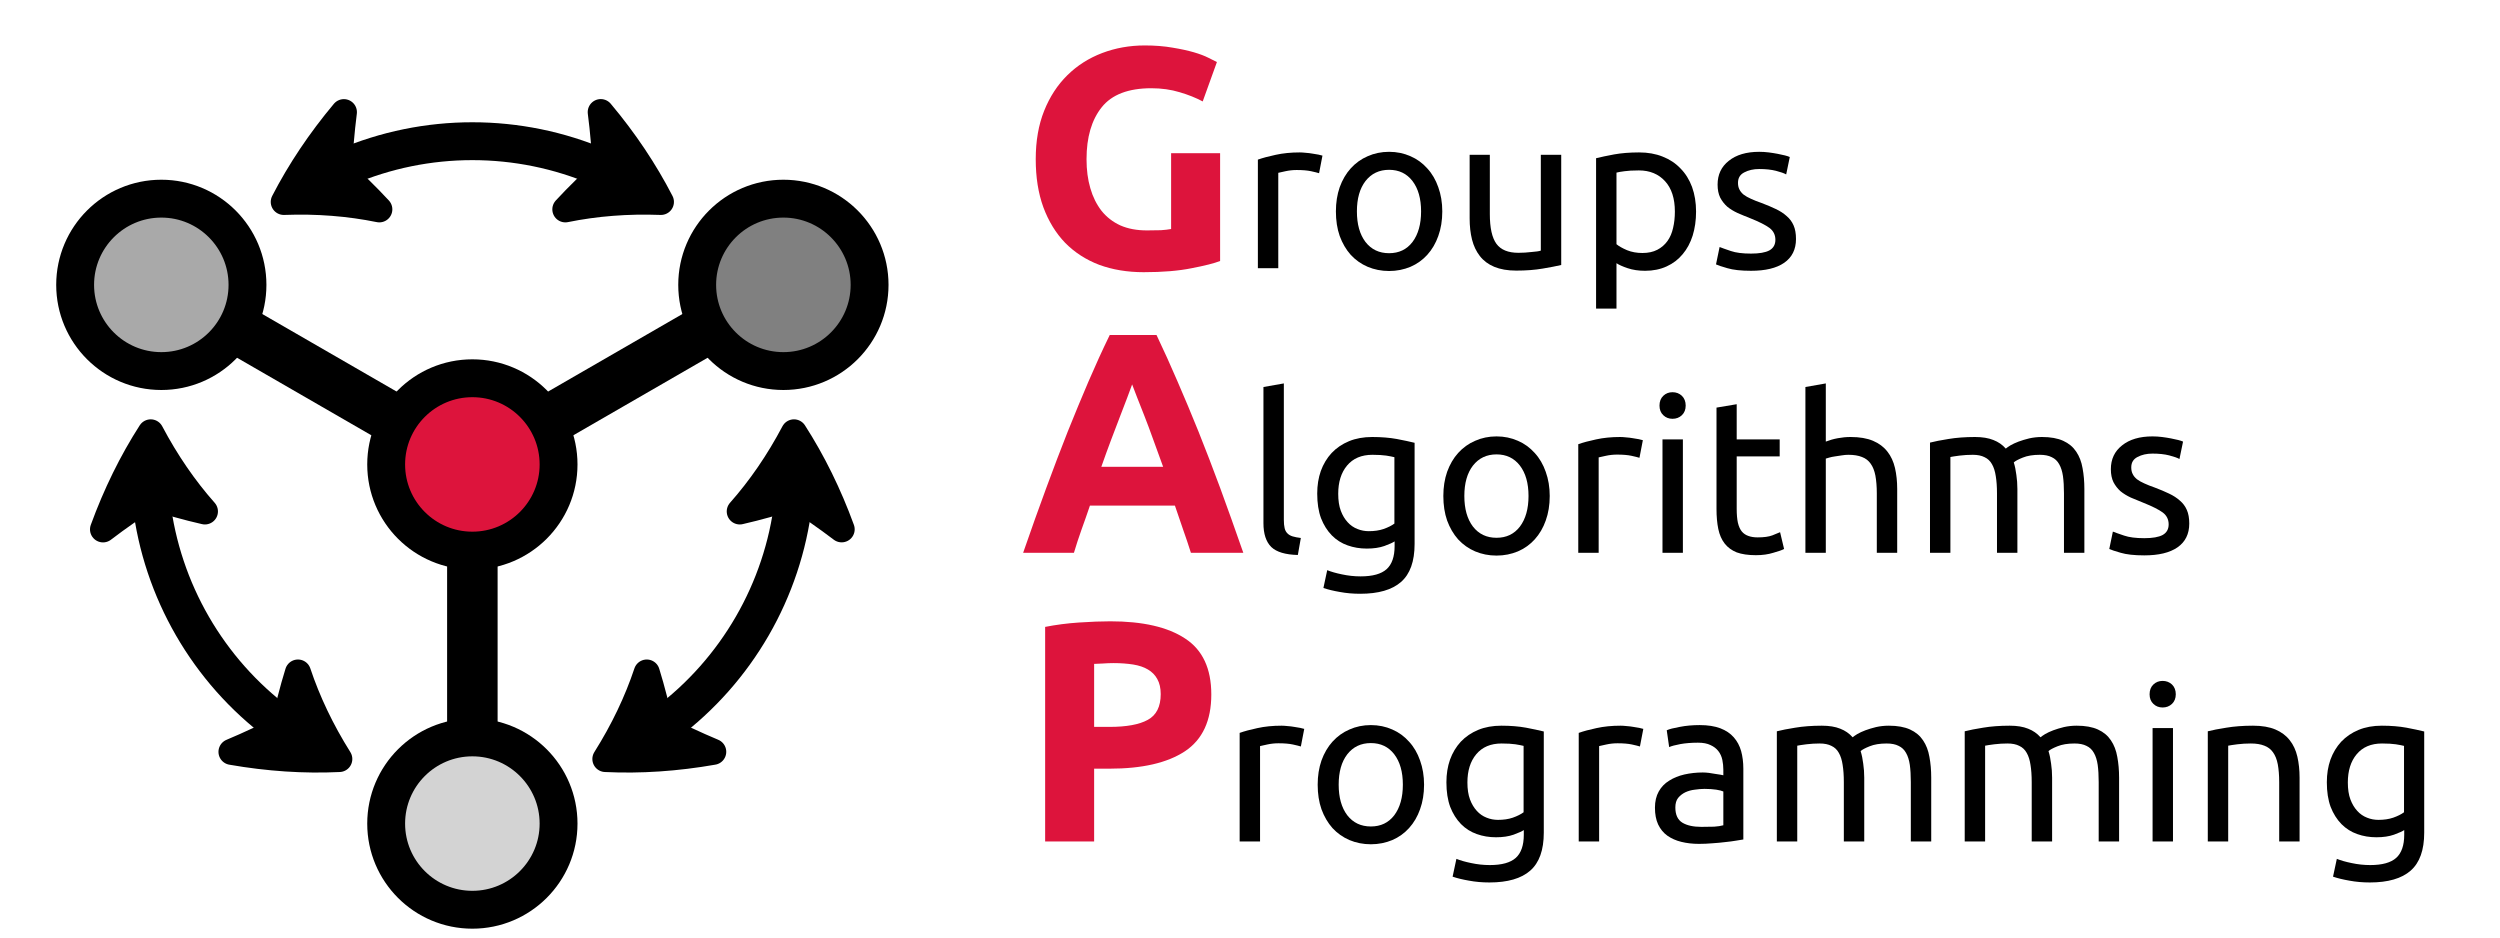 <?xml version="1.0" encoding="UTF-8"?>
<svg xmlns="http://www.w3.org/2000/svg" xmlns:xlink="http://www.w3.org/1999/xlink" width="195.349pt" height="73.288pt" viewBox="0 0 195.349 73.288">
<defs>
<g>
<g id="glyph-0-0">
<path d="M 10.266 -14.062 C 8.473 -14.062 7.18 -13.566 6.391 -12.578 C 5.598 -11.586 5.203 -10.234 5.203 -8.516 C 5.203 -7.68 5.301 -6.926 5.5 -6.25 C 5.695 -5.57 5.988 -4.984 6.375 -4.484 C 6.77 -3.992 7.258 -3.613 7.844 -3.344 C 8.438 -3.082 9.129 -2.953 9.922 -2.953 C 10.348 -2.953 10.711 -2.957 11.016 -2.969 C 11.316 -2.988 11.582 -3.02 11.812 -3.062 L 11.812 -8.984 L 15.641 -8.984 L 15.641 -0.562 C 15.18 -0.383 14.441 -0.195 13.422 0 C 12.41 0.207 11.16 0.312 9.672 0.312 C 8.391 0.312 7.227 0.117 6.188 -0.266 C 5.156 -0.66 4.27 -1.234 3.531 -1.984 C 2.801 -2.742 2.234 -3.672 1.828 -4.766 C 1.43 -5.859 1.234 -7.109 1.234 -8.516 C 1.234 -9.941 1.453 -11.203 1.891 -12.297 C 2.328 -13.391 2.93 -14.316 3.703 -15.078 C 4.473 -15.836 5.379 -16.414 6.422 -16.812 C 7.461 -17.207 8.57 -17.406 9.75 -17.406 C 10.551 -17.406 11.273 -17.348 11.922 -17.234 C 12.566 -17.129 13.117 -17.008 13.578 -16.875 C 14.047 -16.738 14.43 -16.594 14.734 -16.438 C 15.035 -16.289 15.254 -16.18 15.391 -16.109 L 14.281 -13.031 C 13.758 -13.312 13.16 -13.551 12.484 -13.75 C 11.805 -13.957 11.066 -14.062 10.266 -14.062 Z M 10.266 -14.062 "/>
</g>
<g id="glyph-0-1">
<path d="M 13.359 0 C 13.172 -0.594 12.969 -1.195 12.75 -1.812 C 12.531 -2.438 12.316 -3.062 12.109 -3.688 L 5.469 -3.688 C 5.258 -3.062 5.039 -2.438 4.812 -1.812 C 4.594 -1.195 4.395 -0.594 4.219 0 L 0.25 0 C 0.883 -1.832 1.488 -3.523 2.062 -5.078 C 2.633 -6.629 3.191 -8.094 3.734 -9.469 C 4.285 -10.844 4.828 -12.148 5.359 -13.391 C 5.891 -14.629 6.441 -15.836 7.016 -17.016 L 10.672 -17.016 C 11.234 -15.836 11.781 -14.629 12.312 -13.391 C 12.852 -12.148 13.398 -10.844 13.953 -9.469 C 14.504 -8.094 15.066 -6.629 15.641 -5.078 C 16.211 -3.523 16.816 -1.832 17.453 0 Z M 8.766 -13.156 C 8.68 -12.906 8.555 -12.566 8.391 -12.141 C 8.234 -11.723 8.047 -11.234 7.828 -10.672 C 7.617 -10.117 7.383 -9.504 7.125 -8.828 C 6.875 -8.16 6.617 -7.457 6.359 -6.719 L 11.188 -6.719 C 10.926 -7.457 10.672 -8.16 10.422 -8.828 C 10.18 -9.504 9.953 -10.117 9.734 -10.672 C 9.516 -11.234 9.32 -11.723 9.156 -12.141 C 8.988 -12.566 8.859 -12.906 8.766 -13.156 Z M 8.766 -13.156 "/>
</g>
<g id="glyph-0-2">
<path d="M 7.062 -17.203 C 9.602 -17.203 11.551 -16.754 12.906 -15.859 C 14.27 -14.973 14.953 -13.516 14.953 -11.484 C 14.953 -9.441 14.266 -7.961 12.891 -7.047 C 11.516 -6.141 9.551 -5.688 7 -5.688 L 5.797 -5.688 L 5.797 0 L 1.969 0 L 1.969 -16.766 C 2.801 -16.93 3.68 -17.047 4.609 -17.109 C 5.547 -17.172 6.363 -17.203 7.062 -17.203 Z M 7.312 -13.938 C 7.031 -13.938 6.754 -13.926 6.484 -13.906 C 6.223 -13.895 5.992 -13.883 5.797 -13.875 L 5.797 -8.953 L 7 -8.953 C 8.32 -8.953 9.316 -9.133 9.984 -9.5 C 10.66 -9.863 11 -10.535 11 -11.516 C 11 -11.984 10.91 -12.375 10.734 -12.688 C 10.566 -13 10.32 -13.25 10 -13.438 C 9.688 -13.625 9.301 -13.754 8.844 -13.828 C 8.383 -13.898 7.875 -13.938 7.312 -13.938 Z M 7.312 -13.938 "/>
</g>
<g id="glyph-1-0">
<path d="M 4.641 -9.047 C 4.773 -9.047 4.93 -9.035 5.109 -9.016 C 5.285 -9.004 5.457 -8.984 5.625 -8.953 C 5.789 -8.93 5.945 -8.906 6.094 -8.875 C 6.238 -8.844 6.344 -8.816 6.406 -8.797 L 6.141 -7.422 C 6.016 -7.461 5.805 -7.516 5.516 -7.578 C 5.223 -7.641 4.848 -7.672 4.391 -7.672 C 4.098 -7.672 3.805 -7.641 3.516 -7.578 C 3.223 -7.516 3.035 -7.473 2.953 -7.453 L 2.953 0 L 1.359 0 L 1.359 -8.484 C 1.734 -8.617 2.195 -8.742 2.75 -8.859 C 3.312 -8.984 3.941 -9.047 4.641 -9.047 Z M 4.641 -9.047 "/>
</g>
<g id="glyph-1-1">
<path d="M 9.188 -4.438 C 9.188 -3.727 9.082 -3.086 8.875 -2.516 C 8.676 -1.953 8.391 -1.461 8.016 -1.047 C 7.648 -0.641 7.211 -0.328 6.703 -0.109 C 6.191 0.105 5.633 0.219 5.031 0.219 C 4.426 0.219 3.867 0.105 3.359 -0.109 C 2.848 -0.328 2.406 -0.641 2.031 -1.047 C 1.664 -1.461 1.379 -1.953 1.172 -2.516 C 0.973 -3.086 0.875 -3.727 0.875 -4.438 C 0.875 -5.125 0.973 -5.754 1.172 -6.328 C 1.379 -6.898 1.664 -7.391 2.031 -7.797 C 2.406 -8.211 2.848 -8.531 3.359 -8.75 C 3.867 -8.977 4.426 -9.094 5.031 -9.094 C 5.633 -9.094 6.191 -8.977 6.703 -8.75 C 7.211 -8.531 7.648 -8.211 8.016 -7.797 C 8.391 -7.391 8.676 -6.898 8.875 -6.328 C 9.082 -5.754 9.188 -5.125 9.188 -4.438 Z M 7.531 -4.438 C 7.531 -5.438 7.305 -6.227 6.859 -6.812 C 6.41 -7.395 5.801 -7.688 5.031 -7.688 C 4.258 -7.688 3.645 -7.395 3.188 -6.812 C 2.738 -6.227 2.516 -5.438 2.516 -4.438 C 2.516 -3.438 2.738 -2.641 3.188 -2.047 C 3.645 -1.461 4.258 -1.172 5.031 -1.172 C 5.801 -1.172 6.41 -1.461 6.859 -2.047 C 7.305 -2.641 7.531 -3.438 7.531 -4.438 Z M 7.531 -4.438 "/>
</g>
<g id="glyph-1-2">
<path d="M 8.422 -0.25 C 8.055 -0.164 7.57 -0.07 6.969 0.031 C 6.375 0.133 5.688 0.188 4.906 0.188 C 4.227 0.188 3.656 0.086 3.188 -0.109 C 2.719 -0.305 2.344 -0.586 2.062 -0.953 C 1.781 -1.316 1.578 -1.742 1.453 -2.234 C 1.328 -2.734 1.266 -3.285 1.266 -3.891 L 1.266 -8.859 L 2.844 -8.859 L 2.844 -4.234 C 2.844 -3.148 3.016 -2.375 3.359 -1.906 C 3.703 -1.438 4.273 -1.203 5.078 -1.203 C 5.242 -1.203 5.414 -1.207 5.594 -1.219 C 5.781 -1.238 5.953 -1.254 6.109 -1.266 C 6.273 -1.285 6.422 -1.301 6.547 -1.312 C 6.68 -1.332 6.773 -1.352 6.828 -1.375 L 6.828 -8.859 L 8.422 -8.859 Z M 8.422 -0.25 "/>
</g>
<g id="glyph-1-3">
<path d="M 7.516 -4.422 C 7.516 -5.453 7.258 -6.242 6.75 -6.797 C 6.238 -7.359 5.555 -7.641 4.703 -7.641 C 4.223 -7.641 3.848 -7.617 3.578 -7.578 C 3.316 -7.547 3.109 -7.508 2.953 -7.469 L 2.953 -1.875 C 3.141 -1.719 3.414 -1.562 3.781 -1.406 C 4.145 -1.258 4.547 -1.188 4.984 -1.188 C 5.43 -1.188 5.816 -1.27 6.141 -1.438 C 6.461 -1.602 6.727 -1.832 6.938 -2.125 C 7.145 -2.414 7.289 -2.754 7.375 -3.141 C 7.469 -3.535 7.516 -3.961 7.516 -4.422 Z M 9.172 -4.422 C 9.172 -3.742 9.082 -3.117 8.906 -2.547 C 8.727 -1.984 8.469 -1.5 8.125 -1.094 C 7.789 -0.688 7.375 -0.367 6.875 -0.141 C 6.383 0.086 5.82 0.203 5.188 0.203 C 4.676 0.203 4.223 0.133 3.828 0 C 3.43 -0.133 3.141 -0.266 2.953 -0.391 L 2.953 3.156 L 1.359 3.156 L 1.359 -8.594 C 1.734 -8.688 2.203 -8.785 2.766 -8.891 C 3.328 -8.992 3.977 -9.047 4.719 -9.047 C 5.406 -9.047 6.02 -8.938 6.562 -8.719 C 7.102 -8.508 7.566 -8.203 7.953 -7.797 C 8.348 -7.398 8.648 -6.914 8.859 -6.344 C 9.066 -5.77 9.172 -5.129 9.172 -4.422 Z M 9.172 -4.422 "/>
</g>
<g id="glyph-1-4">
<path d="M 3.422 -1.141 C 4.066 -1.141 4.547 -1.223 4.859 -1.391 C 5.172 -1.566 5.328 -1.844 5.328 -2.219 C 5.328 -2.602 5.176 -2.91 4.875 -3.141 C 4.57 -3.367 4.066 -3.625 3.359 -3.906 C 3.016 -4.039 2.688 -4.176 2.375 -4.312 C 2.062 -4.457 1.789 -4.625 1.562 -4.812 C 1.344 -5.008 1.16 -5.242 1.016 -5.516 C 0.879 -5.797 0.812 -6.133 0.812 -6.531 C 0.812 -7.312 1.102 -7.93 1.688 -8.391 C 2.27 -8.859 3.062 -9.094 4.062 -9.094 C 4.312 -9.094 4.562 -9.078 4.812 -9.047 C 5.062 -9.016 5.289 -8.977 5.5 -8.938 C 5.719 -8.895 5.91 -8.852 6.078 -8.812 C 6.242 -8.77 6.367 -8.727 6.453 -8.688 L 6.172 -7.328 C 6.004 -7.422 5.738 -7.516 5.375 -7.609 C 5.008 -7.703 4.57 -7.75 4.062 -7.75 C 3.613 -7.75 3.223 -7.66 2.891 -7.484 C 2.566 -7.316 2.406 -7.047 2.406 -6.672 C 2.406 -6.473 2.441 -6.301 2.516 -6.156 C 2.586 -6.008 2.695 -5.875 2.844 -5.75 C 3 -5.633 3.191 -5.523 3.422 -5.422 C 3.648 -5.316 3.926 -5.207 4.25 -5.094 C 4.664 -4.938 5.035 -4.781 5.359 -4.625 C 5.691 -4.469 5.973 -4.285 6.203 -4.078 C 6.441 -3.879 6.625 -3.633 6.75 -3.344 C 6.875 -3.062 6.938 -2.707 6.938 -2.281 C 6.938 -1.469 6.629 -0.848 6.016 -0.422 C 5.41 -0.004 4.547 0.203 3.422 0.203 C 2.641 0.203 2.023 0.133 1.578 0 C 1.141 -0.125 0.844 -0.223 0.688 -0.297 L 0.969 -1.656 C 1.156 -1.582 1.445 -1.477 1.844 -1.344 C 2.238 -1.207 2.766 -1.141 3.422 -1.141 Z M 3.422 -1.141 "/>
</g>
<g id="glyph-1-5">
<path d="M 4.016 0.172 C 3.047 0.148 2.352 -0.055 1.938 -0.453 C 1.531 -0.859 1.328 -1.477 1.328 -2.312 L 1.328 -12.953 L 2.922 -13.234 L 2.922 -2.578 C 2.922 -2.316 2.941 -2.098 2.984 -1.922 C 3.023 -1.754 3.098 -1.617 3.203 -1.516 C 3.305 -1.41 3.441 -1.332 3.609 -1.281 C 3.785 -1.227 4 -1.188 4.25 -1.156 Z M 4.016 0.172 "/>
</g>
<g id="glyph-1-6">
<path d="M 6.922 -0.891 C 6.785 -0.797 6.52 -0.676 6.125 -0.531 C 5.738 -0.395 5.281 -0.328 4.75 -0.328 C 4.219 -0.328 3.719 -0.41 3.25 -0.578 C 2.781 -0.742 2.367 -1.004 2.016 -1.359 C 1.66 -1.723 1.379 -2.172 1.172 -2.703 C 0.973 -3.242 0.875 -3.883 0.875 -4.625 C 0.875 -5.27 0.969 -5.859 1.156 -6.391 C 1.352 -6.93 1.633 -7.398 2 -7.797 C 2.375 -8.191 2.828 -8.5 3.359 -8.719 C 3.891 -8.938 4.492 -9.047 5.172 -9.047 C 5.898 -9.047 6.539 -8.992 7.094 -8.891 C 7.645 -8.785 8.109 -8.688 8.484 -8.594 L 8.484 -0.688 C 8.484 0.676 8.129 1.664 7.422 2.281 C 6.723 2.895 5.66 3.203 4.234 3.203 C 3.672 3.203 3.141 3.156 2.641 3.062 C 2.148 2.977 1.723 2.875 1.359 2.75 L 1.656 1.359 C 1.969 1.484 2.352 1.594 2.812 1.688 C 3.281 1.789 3.766 1.844 4.266 1.844 C 5.203 1.844 5.879 1.656 6.297 1.281 C 6.711 0.906 6.922 0.305 6.922 -0.516 Z M 6.906 -7.469 C 6.75 -7.508 6.535 -7.551 6.266 -7.594 C 5.992 -7.633 5.633 -7.656 5.188 -7.656 C 4.332 -7.656 3.672 -7.375 3.203 -6.812 C 2.742 -6.258 2.516 -5.523 2.516 -4.609 C 2.516 -4.086 2.582 -3.645 2.719 -3.281 C 2.852 -2.926 3.031 -2.629 3.25 -2.391 C 3.469 -2.148 3.723 -1.973 4.016 -1.859 C 4.305 -1.742 4.602 -1.688 4.906 -1.688 C 5.332 -1.688 5.719 -1.742 6.062 -1.859 C 6.414 -1.984 6.695 -2.125 6.906 -2.281 Z M 6.906 -7.469 "/>
</g>
<g id="glyph-1-7">
<path d="M 2.953 0 L 1.359 0 L 1.359 -8.859 L 2.953 -8.859 Z M 2.141 -10.469 C 1.859 -10.469 1.617 -10.562 1.422 -10.75 C 1.223 -10.938 1.125 -11.188 1.125 -11.5 C 1.125 -11.82 1.223 -12.078 1.422 -12.266 C 1.617 -12.453 1.859 -12.547 2.141 -12.547 C 2.43 -12.547 2.676 -12.453 2.875 -12.266 C 3.07 -12.078 3.172 -11.82 3.172 -11.5 C 3.172 -11.188 3.07 -10.938 2.875 -10.75 C 2.676 -10.562 2.43 -10.469 2.141 -10.469 Z M 2.141 -10.469 "/>
</g>
<g id="glyph-1-8">
<path d="M 2.844 -8.859 L 6.203 -8.859 L 6.203 -7.531 L 2.844 -7.531 L 2.844 -3.438 C 2.844 -3 2.875 -2.633 2.938 -2.344 C 3.008 -2.051 3.113 -1.82 3.25 -1.656 C 3.383 -1.5 3.555 -1.383 3.766 -1.312 C 3.973 -1.238 4.211 -1.203 4.484 -1.203 C 4.961 -1.203 5.344 -1.254 5.625 -1.359 C 5.914 -1.473 6.117 -1.555 6.234 -1.609 L 6.547 -0.297 C 6.391 -0.211 6.109 -0.113 5.703 0 C 5.305 0.125 4.852 0.188 4.344 0.188 C 3.738 0.188 3.238 0.113 2.844 -0.031 C 2.457 -0.188 2.145 -0.414 1.906 -0.719 C 1.664 -1.031 1.5 -1.41 1.406 -1.859 C 1.312 -2.316 1.266 -2.836 1.266 -3.422 L 1.266 -11.344 L 2.844 -11.609 Z M 2.844 -8.859 "/>
</g>
<g id="glyph-1-9">
<path d="M 1.359 0 L 1.359 -12.953 L 2.953 -13.234 L 2.953 -8.688 C 3.242 -8.801 3.555 -8.891 3.891 -8.953 C 4.223 -9.016 4.555 -9.047 4.891 -9.047 C 5.598 -9.047 6.18 -8.945 6.641 -8.75 C 7.109 -8.551 7.484 -8.27 7.766 -7.906 C 8.047 -7.551 8.242 -7.125 8.359 -6.625 C 8.473 -6.125 8.531 -5.578 8.531 -4.984 L 8.531 0 L 6.938 0 L 6.938 -4.641 C 6.938 -5.18 6.898 -5.645 6.828 -6.031 C 6.754 -6.414 6.629 -6.727 6.453 -6.969 C 6.285 -7.207 6.062 -7.379 5.781 -7.484 C 5.5 -7.598 5.145 -7.656 4.719 -7.656 C 4.551 -7.656 4.375 -7.641 4.188 -7.609 C 4.008 -7.586 3.836 -7.562 3.672 -7.531 C 3.504 -7.508 3.352 -7.477 3.219 -7.438 C 3.094 -7.406 3.004 -7.379 2.953 -7.359 L 2.953 0 Z M 1.359 0 "/>
</g>
<g id="glyph-1-10">
<path d="M 1.359 -8.609 C 1.723 -8.703 2.203 -8.797 2.797 -8.891 C 3.398 -8.992 4.094 -9.047 4.875 -9.047 C 5.445 -9.047 5.926 -8.969 6.312 -8.812 C 6.695 -8.664 7.02 -8.441 7.281 -8.141 C 7.352 -8.203 7.473 -8.285 7.641 -8.391 C 7.816 -8.492 8.031 -8.594 8.281 -8.688 C 8.531 -8.781 8.805 -8.863 9.109 -8.938 C 9.422 -9.008 9.754 -9.047 10.109 -9.047 C 10.785 -9.047 11.336 -8.945 11.766 -8.75 C 12.203 -8.551 12.539 -8.27 12.781 -7.906 C 13.031 -7.539 13.195 -7.109 13.281 -6.609 C 13.375 -6.109 13.422 -5.566 13.422 -4.984 L 13.422 0 L 11.828 0 L 11.828 -4.641 C 11.828 -5.16 11.801 -5.609 11.75 -5.984 C 11.695 -6.359 11.598 -6.672 11.453 -6.922 C 11.316 -7.172 11.125 -7.352 10.875 -7.469 C 10.633 -7.594 10.32 -7.656 9.938 -7.656 C 9.406 -7.656 8.961 -7.582 8.609 -7.438 C 8.266 -7.301 8.031 -7.176 7.906 -7.062 C 8 -6.758 8.066 -6.43 8.109 -6.078 C 8.16 -5.734 8.188 -5.367 8.188 -4.984 L 8.188 0 L 6.594 0 L 6.594 -4.641 C 6.594 -5.16 6.562 -5.609 6.5 -5.984 C 6.445 -6.359 6.348 -6.672 6.203 -6.922 C 6.066 -7.172 5.875 -7.352 5.625 -7.469 C 5.383 -7.594 5.078 -7.656 4.703 -7.656 C 4.547 -7.656 4.375 -7.648 4.188 -7.641 C 4.008 -7.629 3.836 -7.613 3.672 -7.594 C 3.504 -7.57 3.352 -7.551 3.219 -7.531 C 3.082 -7.508 2.992 -7.492 2.953 -7.484 L 2.953 0 L 1.359 0 Z M 1.359 -8.609 "/>
</g>
<g id="glyph-1-11">
<path d="M 4.359 -1.141 C 4.734 -1.141 5.066 -1.145 5.359 -1.156 C 5.648 -1.176 5.891 -1.211 6.078 -1.266 L 6.078 -3.906 C 5.973 -3.957 5.789 -4.004 5.531 -4.047 C 5.27 -4.086 4.961 -4.109 4.609 -4.109 C 4.367 -4.109 4.113 -4.086 3.844 -4.047 C 3.57 -4.016 3.328 -3.945 3.109 -3.844 C 2.891 -3.738 2.703 -3.594 2.547 -3.406 C 2.398 -3.219 2.328 -2.969 2.328 -2.656 C 2.328 -2.094 2.508 -1.695 2.875 -1.469 C 3.238 -1.25 3.734 -1.141 4.359 -1.141 Z M 4.234 -9.094 C 4.867 -9.094 5.406 -9.008 5.844 -8.844 C 6.281 -8.676 6.629 -8.441 6.891 -8.141 C 7.16 -7.836 7.352 -7.477 7.469 -7.062 C 7.582 -6.645 7.641 -6.188 7.641 -5.688 L 7.641 -0.156 C 7.504 -0.133 7.312 -0.102 7.062 -0.062 C 6.82 -0.02 6.547 0.016 6.234 0.047 C 5.93 0.086 5.598 0.117 5.234 0.141 C 4.879 0.172 4.523 0.188 4.172 0.188 C 3.672 0.188 3.211 0.133 2.797 0.031 C 2.379 -0.07 2.016 -0.234 1.703 -0.453 C 1.398 -0.672 1.16 -0.961 0.984 -1.328 C 0.816 -1.691 0.734 -2.129 0.734 -2.641 C 0.734 -3.129 0.832 -3.551 1.031 -3.906 C 1.227 -4.258 1.5 -4.539 1.844 -4.75 C 2.188 -4.969 2.582 -5.129 3.031 -5.234 C 3.488 -5.336 3.969 -5.391 4.469 -5.391 C 4.625 -5.391 4.785 -5.379 4.953 -5.359 C 5.129 -5.336 5.289 -5.312 5.438 -5.281 C 5.594 -5.258 5.727 -5.238 5.844 -5.219 C 5.957 -5.195 6.035 -5.18 6.078 -5.172 L 6.078 -5.609 C 6.078 -5.867 6.051 -6.125 6 -6.375 C 5.945 -6.633 5.844 -6.863 5.688 -7.062 C 5.539 -7.258 5.336 -7.414 5.078 -7.531 C 4.828 -7.656 4.5 -7.719 4.094 -7.719 C 3.57 -7.719 3.113 -7.68 2.719 -7.609 C 2.32 -7.535 2.031 -7.457 1.844 -7.375 L 1.656 -8.688 C 1.852 -8.781 2.191 -8.867 2.672 -8.953 C 3.148 -9.047 3.672 -9.094 4.234 -9.094 Z M 4.234 -9.094 "/>
</g>
<g id="glyph-1-12">
<path d="M 1.359 -8.609 C 1.723 -8.703 2.207 -8.797 2.812 -8.891 C 3.414 -8.992 4.109 -9.047 4.891 -9.047 C 5.598 -9.047 6.18 -8.945 6.641 -8.75 C 7.109 -8.551 7.484 -8.27 7.766 -7.906 C 8.047 -7.551 8.242 -7.125 8.359 -6.625 C 8.473 -6.125 8.531 -5.578 8.531 -4.984 L 8.531 0 L 6.938 0 L 6.938 -4.641 C 6.938 -5.18 6.898 -5.645 6.828 -6.031 C 6.754 -6.414 6.629 -6.727 6.453 -6.969 C 6.285 -7.207 6.062 -7.379 5.781 -7.484 C 5.5 -7.598 5.145 -7.656 4.719 -7.656 C 4.551 -7.656 4.375 -7.648 4.188 -7.641 C 4.008 -7.629 3.836 -7.613 3.672 -7.594 C 3.504 -7.57 3.352 -7.551 3.219 -7.531 C 3.094 -7.508 3.004 -7.492 2.953 -7.484 L 2.953 0 L 1.359 0 Z M 1.359 -8.609 "/>
</g>
</g>
<clipPath id="clip-0">
<path clip-rule="nonzero" d="M 0.617 0 L 113 0 L 113 72.582 L 0.617 72.582 Z M 0.617 0 "/>
</clipPath>
<clipPath id="clip-1">
<path clip-rule="nonzero" d="M 0.617 0 L 88 0 L 88 72.582 L 0.617 72.582 Z M 0.617 0 "/>
</clipPath>
<clipPath id="clip-2">
<path clip-rule="nonzero" d="M 0.617 0 L 86 0 L 86 72.582 L 0.617 72.582 Z M 0.617 0 "/>
</clipPath>
<clipPath id="clip-3">
<path clip-rule="nonzero" d="M 0.617 0 L 62 0 L 62 71 L 0.617 71 Z M 0.617 0 "/>
</clipPath>
<clipPath id="clip-4">
<path clip-rule="nonzero" d="M 0.617 15 L 86 15 L 86 72.582 L 0.617 72.582 Z M 0.617 15 "/>
</clipPath>
<clipPath id="clip-5">
<path clip-rule="nonzero" d="M 0.617 0 L 89 0 L 89 55 L 0.617 55 Z M 0.617 0 "/>
</clipPath>
<clipPath id="clip-6">
<path clip-rule="nonzero" d="M 0.617 0 L 64 0 L 64 72.582 L 0.617 72.582 Z M 0.617 0 "/>
</clipPath>
<clipPath id="clip-7">
<path clip-rule="nonzero" d="M 10 0 L 104 0 L 104 72.582 L 10 72.582 Z M 10 0 "/>
</clipPath>
</defs>
<g clip-path="url(#clip-0)">
<path fill="none" stroke-width="3.985" stroke-linecap="butt" stroke-linejoin="miter" stroke="rgb(0%, 0%, 0%)" stroke-opacity="1" stroke-miterlimit="10" d="M 4.908 2.834 L 19.639 11.338 " transform="matrix(0.99, 0, 0, -0.99, 36.909, 36.291)"/>
</g>
<g clip-path="url(#clip-1)">
<path fill="none" stroke-width="3.985" stroke-linecap="butt" stroke-linejoin="miter" stroke="rgb(0%, 0%, 0%)" stroke-opacity="1" stroke-miterlimit="10" d="M -4.909 2.834 L -19.641 11.338 " transform="matrix(0.99, 0, 0, -0.99, 36.909, 36.291)"/>
</g>
<path fill="none" stroke-width="3.985" stroke-linecap="butt" stroke-linejoin="miter" stroke="rgb(0%, 0%, 0%)" stroke-opacity="1" stroke-miterlimit="10" d="M 0.001 -5.669 L 0.001 -22.677 " transform="matrix(0.99, 0, 0, -0.99, 36.909, 36.291)"/>
<path fill-rule="nonzero" fill="rgb(86.4%, 7.999%, 23.499%)" fill-opacity="1" d="M 43.648 36.293 C 43.648 32.57 40.629 29.555 36.91 29.555 C 33.188 29.555 30.172 32.57 30.172 36.293 C 30.172 40.012 33.188 43.027 36.91 43.027 C 40.629 43.027 43.648 40.012 43.648 36.293 Z M 43.648 36.293 "/>
<g clip-path="url(#clip-2)">
<path fill="none" stroke-width="2.989" stroke-linecap="butt" stroke-linejoin="miter" stroke="rgb(0%, 0%, 0%)" stroke-opacity="1" stroke-miterlimit="10" d="M 6.805 -0.002 C 6.805 3.757 3.756 6.802 0.001 6.802 C -3.757 6.802 -6.802 3.757 -6.802 -0.002 C -6.802 -3.756 -3.757 -6.801 0.001 -6.801 C 3.756 -6.801 6.805 -3.756 6.805 -0.002 Z M 6.805 -0.002 " transform="matrix(0.99, 0, 0, -0.99, 36.909, 36.291)"/>
</g>
<path fill-rule="nonzero" fill="rgb(50%, 50%, 50%)" fill-opacity="1" stroke-width="2.989" stroke-linecap="butt" stroke-linejoin="miter" stroke="rgb(0%, 0%, 0%)" stroke-opacity="1" stroke-miterlimit="10" d="M 31.354 14.174 C 31.354 17.929 28.305 20.978 24.55 20.978 C 20.791 20.978 17.746 17.929 17.746 14.174 C 17.746 10.415 20.791 7.37 24.55 7.37 C 28.305 7.37 31.354 10.415 31.354 14.174 Z M 31.354 14.174 " transform="matrix(0.99, 0, 0, -0.99, 36.909, 36.291)"/>
<path fill-rule="nonzero" fill="rgb(66.399%, 66.399%, 66.399%)" fill-opacity="1" d="M 19.332 22.254 C 19.332 18.535 16.316 15.516 12.598 15.516 C 8.875 15.516 5.859 18.535 5.859 22.254 C 5.859 25.977 8.875 28.992 12.598 28.992 C 16.316 28.992 19.332 25.977 19.332 22.254 Z M 19.332 22.254 "/>
<g clip-path="url(#clip-3)">
<path fill="none" stroke-width="2.989" stroke-linecap="butt" stroke-linejoin="miter" stroke="rgb(0%, 0%, 0%)" stroke-opacity="1" stroke-miterlimit="10" d="M -17.748 14.174 C -17.748 17.929 -20.792 20.978 -24.547 20.978 C -28.306 20.978 -31.351 17.929 -31.351 14.174 C -31.351 10.415 -28.306 7.37 -24.547 7.37 C -20.792 7.37 -17.748 10.415 -17.748 14.174 Z M -17.748 14.174 " transform="matrix(0.99, 0, 0, -0.99, 36.909, 36.291)"/>
</g>
<path fill-rule="nonzero" fill="rgb(82.799%, 82.799%, 82.799%)" fill-opacity="1" d="M 43.648 64.367 C 43.648 60.645 40.629 57.629 36.91 57.629 C 33.188 57.629 30.172 60.645 30.172 64.367 C 30.172 68.086 33.188 71.102 36.91 71.102 C 40.629 71.102 43.648 68.086 43.648 64.367 Z M 43.648 64.367 "/>
<g clip-path="url(#clip-4)">
<path fill="none" stroke-width="2.989" stroke-linecap="butt" stroke-linejoin="miter" stroke="rgb(0%, 0%, 0%)" stroke-opacity="1" stroke-miterlimit="10" d="M 6.805 -28.349 C 6.805 -24.59 3.756 -21.545 0.001 -21.545 C -3.757 -21.545 -6.802 -24.59 -6.802 -28.349 C -6.802 -32.103 -3.757 -35.148 0.001 -35.148 C 3.756 -35.148 6.805 -32.103 6.805 -28.349 Z M 6.805 -28.349 " transform="matrix(0.99, 0, 0, -0.99, 36.909, 36.291)"/>
</g>
<g clip-path="url(#clip-5)">
<path fill="none" stroke-width="2.989" stroke-linecap="butt" stroke-linejoin="miter" stroke="rgb(0%, 0%, 0%)" stroke-opacity="1" stroke-miterlimit="10" d="M 10.051 23.451 C 3.642 26.2 -3.643 26.2 -10.052 23.451 " transform="matrix(0.99, 0, 0, -0.99, 36.909, 36.291)"/>
</g>
<path fill-rule="nonzero" fill="rgb(0%, 0%, 0%)" fill-opacity="1" stroke-width="2.057" stroke-linecap="butt" stroke-linejoin="round" stroke="rgb(0%, 0%, 0%)" stroke-opacity="1" stroke-miterlimit="10" d="M 14.883 20.721 C 13.625 23.163 12.035 25.545 10.134 27.809 C 10.331 26.279 10.461 24.756 10.521 23.246 C 9.4 22.248 8.339 21.21 7.341 20.134 C 9.712 20.619 12.244 20.82 14.883 20.721 Z M 14.883 20.721 " transform="matrix(0.99, 0, 0, -0.99, 36.909, 36.291)"/>
<path fill-rule="nonzero" fill="rgb(0%, 0%, 0%)" fill-opacity="1" stroke-width="2.057" stroke-linecap="butt" stroke-linejoin="round" stroke="rgb(0%, 0%, 0%)" stroke-opacity="1" stroke-miterlimit="10" d="M -14.884 20.721 C -12.245 20.82 -9.713 20.619 -7.343 20.134 C -8.341 21.21 -9.402 22.248 -10.522 23.242 C -10.463 24.756 -10.332 26.279 -10.139 27.805 C -12.036 25.541 -13.626 23.163 -14.884 20.721 Z M -14.884 20.721 " transform="matrix(0.99, 0, 0, -0.99, 36.909, 36.291)"/>
<g clip-path="url(#clip-6)">
<path fill="none" stroke-width="2.989" stroke-linecap="butt" stroke-linejoin="miter" stroke="rgb(0%, 0%, 0%)" stroke-opacity="1" stroke-miterlimit="10" d="M -25.336 -3.019 C -24.512 -9.945 -20.867 -16.256 -15.282 -20.433 " transform="matrix(0.99, 0, 0, -0.99, 36.909, 36.291)"/>
</g>
<path fill-rule="nonzero" fill="rgb(0%, 0%, 0%)" fill-opacity="1" stroke-width="2.057" stroke-linecap="butt" stroke-linejoin="round" stroke="rgb(0%, 0%, 0%)" stroke-opacity="1" stroke-miterlimit="10" d="M -25.387 2.531 C -26.874 0.219 -28.137 -2.348 -29.15 -5.125 C -27.924 -4.19 -26.669 -3.319 -25.391 -2.51 C -23.968 -2.983 -22.54 -3.382 -21.108 -3.709 C -22.713 -1.899 -24.153 0.196 -25.387 2.531 Z M -25.387 2.531 " transform="matrix(0.99, 0, 0, -0.99, 36.909, 36.291)"/>
<path fill-rule="nonzero" fill="rgb(0%, 0%, 0%)" fill-opacity="1" stroke-width="2.057" stroke-linecap="butt" stroke-linejoin="round" stroke="rgb(0%, 0%, 0%)" stroke-opacity="1" stroke-miterlimit="10" d="M -10.502 -23.249 C -11.906 -21.012 -12.999 -18.721 -13.764 -16.425 C -14.198 -17.829 -14.565 -19.269 -14.868 -20.736 C -16.205 -21.438 -17.59 -22.089 -19.01 -22.685 C -16.103 -23.193 -13.247 -23.383 -10.502 -23.249 Z M -10.502 -23.249 " transform="matrix(0.99, 0, 0, -0.99, 36.909, 36.291)"/>
<g clip-path="url(#clip-7)">
<path fill="none" stroke-width="2.989" stroke-linecap="butt" stroke-linejoin="miter" stroke="rgb(0%, 0%, 0%)" stroke-opacity="1" stroke-miterlimit="10" d="M 15.281 -20.433 C 20.866 -16.256 24.511 -9.945 25.335 -3.019 " transform="matrix(0.99, 0, 0, -0.99, 36.909, 36.291)"/>
</g>
<path fill-rule="nonzero" fill="rgb(0%, 0%, 0%)" fill-opacity="1" stroke-width="2.057" stroke-linecap="butt" stroke-linejoin="round" stroke="rgb(0%, 0%, 0%)" stroke-opacity="1" stroke-miterlimit="10" d="M 10.501 -23.249 C 13.25 -23.383 16.105 -23.193 19.012 -22.681 C 17.592 -22.085 16.208 -21.438 14.867 -20.732 C 14.567 -19.265 14.2 -17.829 13.767 -16.425 C 13.001 -18.721 11.909 -21.012 10.501 -23.249 Z M 10.501 -23.249 " transform="matrix(0.99, 0, 0, -0.99, 36.909, 36.291)"/>
<path fill-rule="nonzero" fill="rgb(0%, 0%, 0%)" fill-opacity="1" stroke-width="2.057" stroke-linecap="butt" stroke-linejoin="round" stroke="rgb(0%, 0%, 0%)" stroke-opacity="1" stroke-miterlimit="10" d="M 25.386 2.531 C 24.152 0.196 22.712 -1.899 21.107 -3.709 C 22.538 -3.382 23.97 -2.979 25.39 -2.51 C 26.668 -3.315 27.922 -4.19 29.149 -5.121 C 28.139 -2.348 26.873 0.219 25.386 2.531 Z M 25.386 2.531 " transform="matrix(0.99, 0, 0, -0.99, 36.909, 36.291)"/>
<g fill="rgb(86.4%, 7.999%, 23.499%)" fill-opacity="1">
<use xlink:href="#glyph-0-0" x="79.698" y="20.957"/>
</g>
<g fill="rgb(0%, 0%, 0%)" fill-opacity="1">
<use xlink:href="#glyph-1-0" x="96.931" y="20.957"/>
<use xlink:href="#glyph-1-1" x="103.512" y="20.957"/>
<use xlink:href="#glyph-1-2" x="113.571" y="20.957"/>
<use xlink:href="#glyph-1-3" x="123.358" y="20.957"/>
<use xlink:href="#glyph-1-4" x="133.4" y="20.957"/>
</g>
<g fill="rgb(86.4%, 7.999%, 23.499%)" fill-opacity="1">
<use xlink:href="#glyph-0-1" x="79.698" y="43.194"/>
</g>
<g fill="rgb(0%, 0%, 0%)" fill-opacity="1">
<use xlink:href="#glyph-1-5" x="97.397" y="43.194"/>
<use xlink:href="#glyph-1-6" x="102.052" y="43.194"/>
<use xlink:href="#glyph-1-1" x="111.907" y="43.194"/>
<use xlink:href="#glyph-1-0" x="121.966" y="43.194"/>
<use xlink:href="#glyph-1-7" x="128.547" y="43.194"/>
<use xlink:href="#glyph-1-8" x="132.861" y="43.194"/>
<use xlink:href="#glyph-1-9" x="139.715" y="43.194"/>
<use xlink:href="#glyph-1-10" x="149.45" y="43.194"/>
<use xlink:href="#glyph-1-4" x="164.13" y="43.194"/>
</g>
<g fill="rgb(86.4%, 7.999%, 23.499%)" fill-opacity="1">
<use xlink:href="#glyph-0-2" x="79.698" y="65.752"/>
</g>
<g fill="rgb(0%, 0%, 0%)" fill-opacity="1">
<use xlink:href="#glyph-1-0" x="95.507" y="65.752"/>
<use xlink:href="#glyph-1-1" x="102.088" y="65.752"/>
<use xlink:href="#glyph-1-6" x="112.147" y="65.752"/>
<use xlink:href="#glyph-1-0" x="122.002" y="65.752"/>
<use xlink:href="#glyph-1-11" x="128.583" y="65.752"/>
<use xlink:href="#glyph-1-10" x="137.483" y="65.752"/>
<use xlink:href="#glyph-1-10" x="152.163" y="65.752"/>
<use xlink:href="#glyph-1-7" x="166.843" y="65.752"/>
<use xlink:href="#glyph-1-12" x="171.157" y="65.752"/>
<use xlink:href="#glyph-1-6" x="180.943" y="65.752"/>
</g>
</svg>
